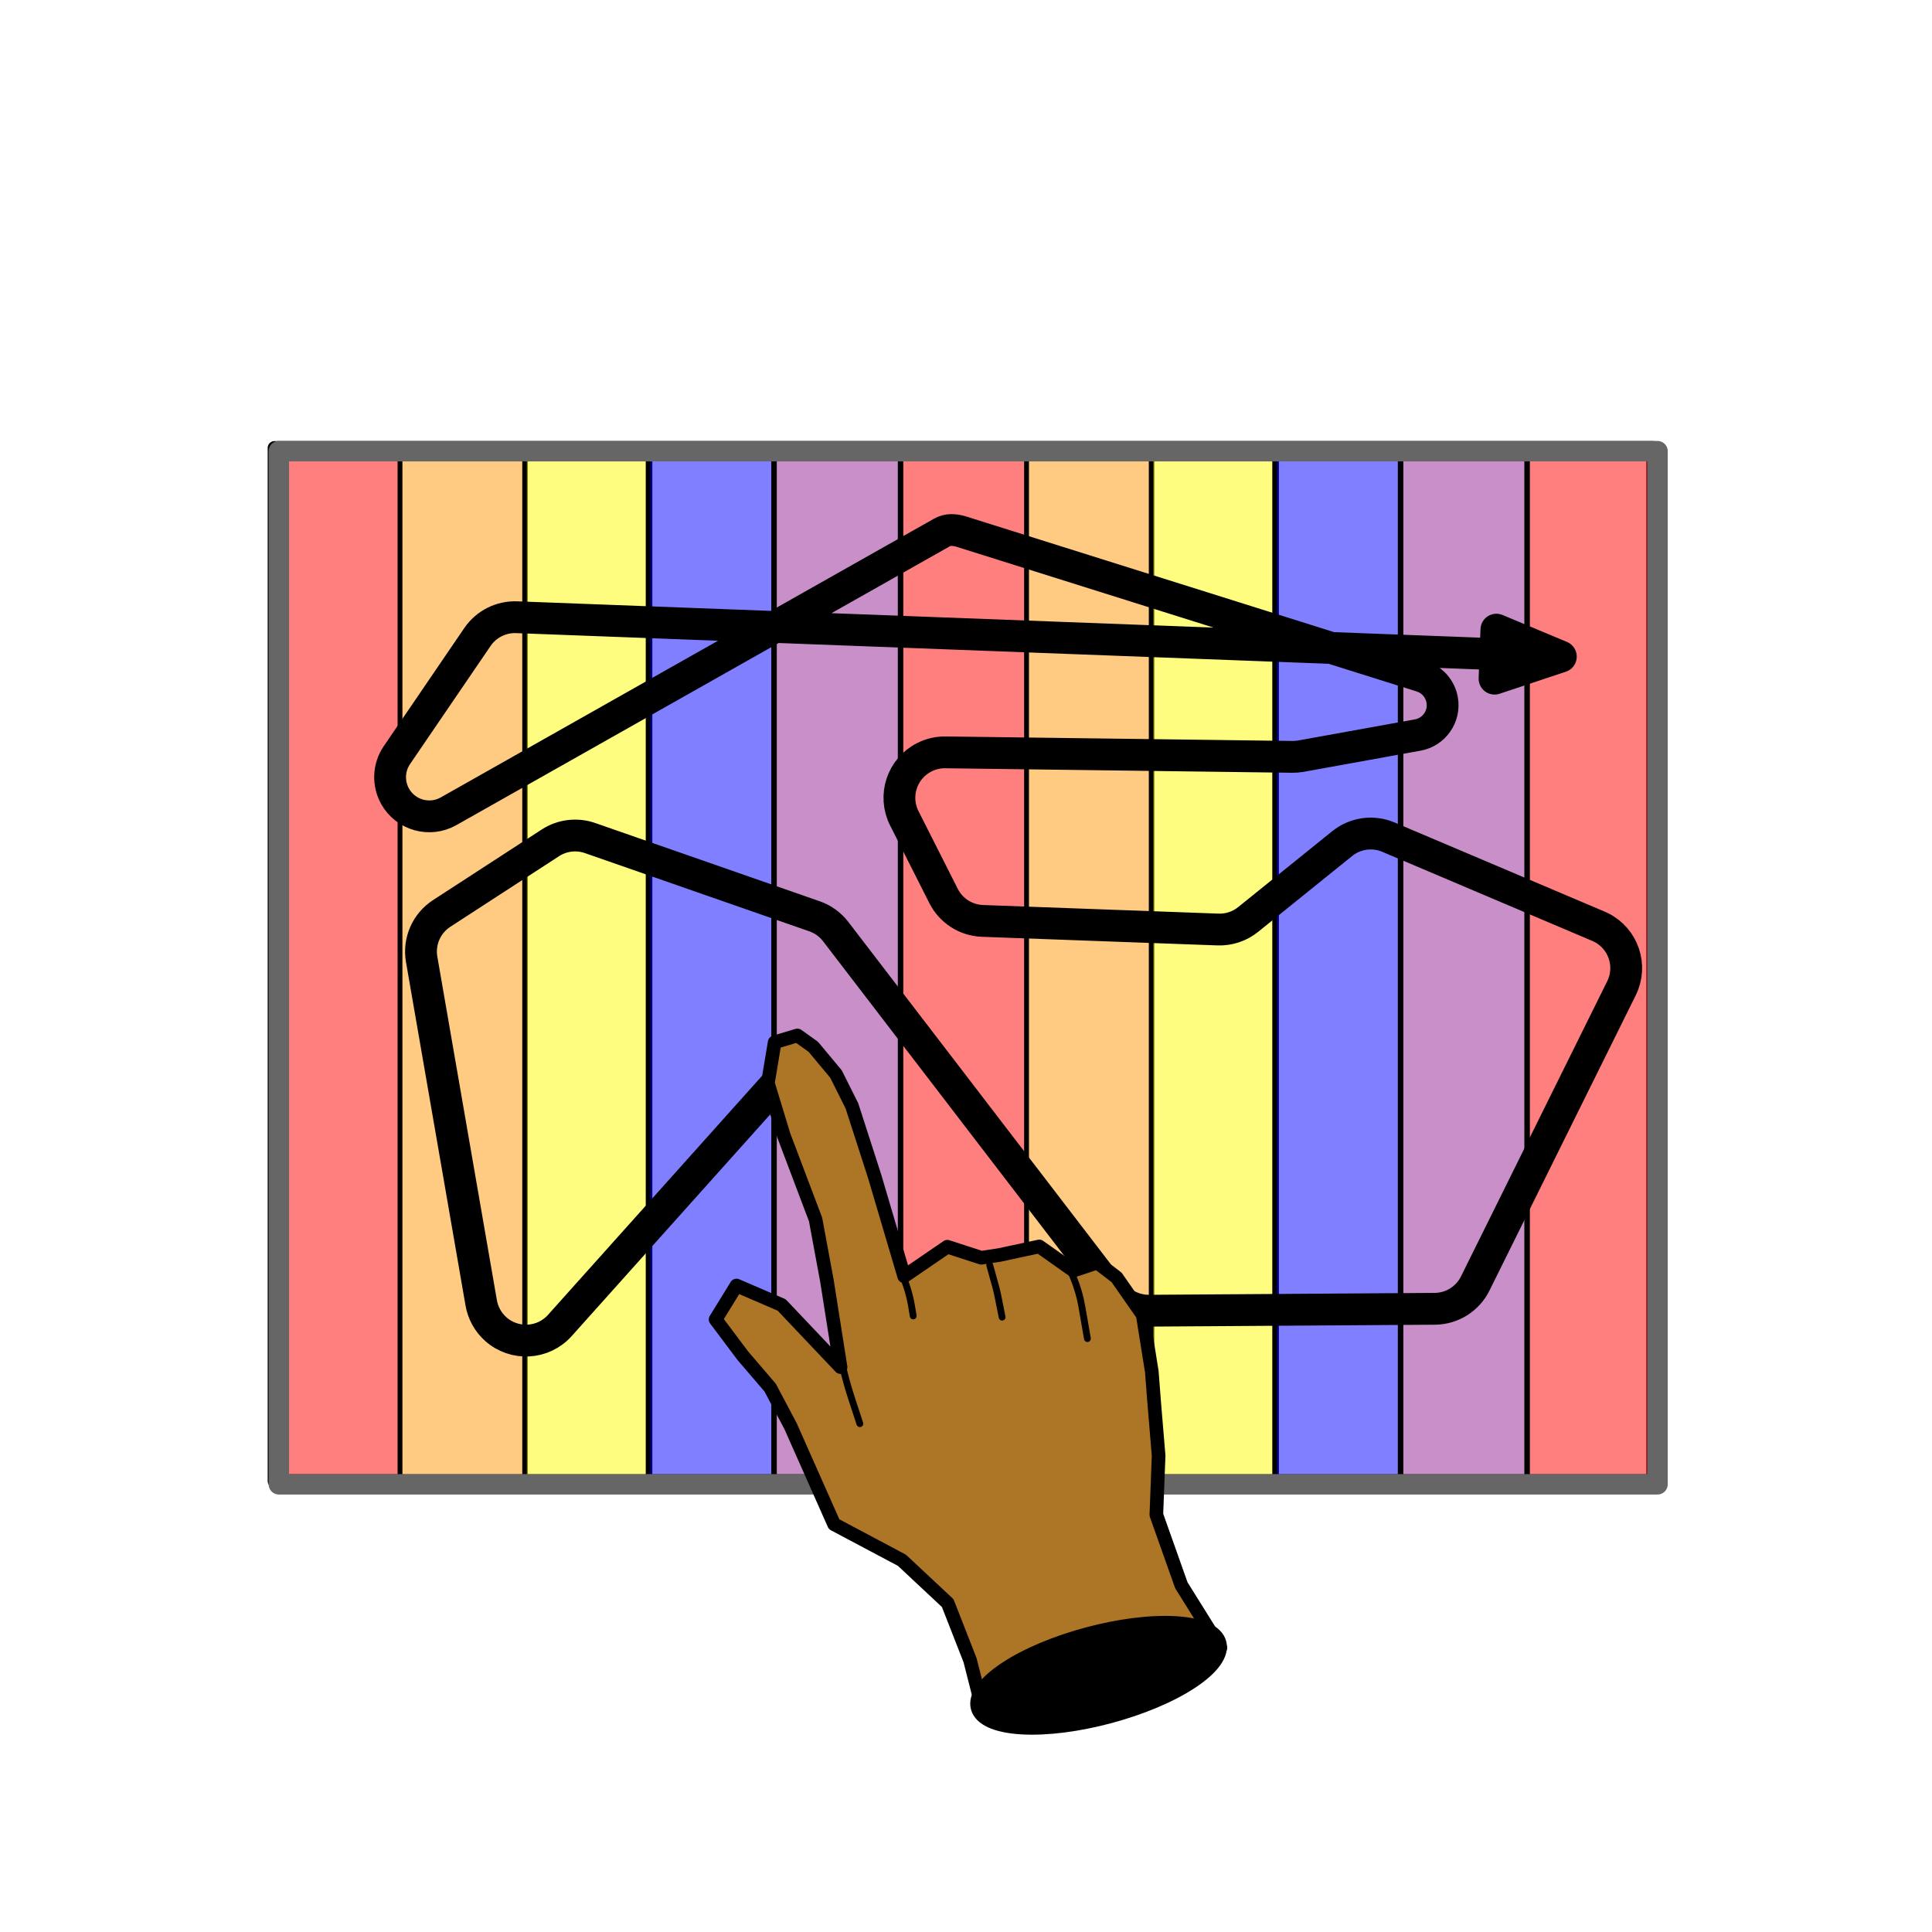 <?xml version="1.0" encoding="UTF-8" standalone="no"?>
<!DOCTYPE svg PUBLIC "-//W3C//DTD SVG 1.1//EN" "http://www.w3.org/Graphics/SVG/1.1/DTD/svg11.dtd">
<svg xmlns="http://www.w3.org/2000/svg" xmlns:xl="http://www.w3.org/1999/xlink" xmlns:dc="http://purl.org/dc/elements/1.1/" version="1.1" viewBox="0 0 850.394 850.394" width="850.394" height="850.394">
  <defs>
    <marker orient="auto" overflow="visible" markerUnits="strokeWidth" id="FilledArrow_Marker" stroke-linejoin="miter" stroke-miterlimit="10" viewBox="-1 -2 5 4" markerWidth="5" markerHeight="4" color="black">
      <g>
        <path d="M 2.057 0 L 0 -.771 L 0 .771 Z" fill="currentColor" stroke="currentColor" stroke-width="1"/>
      </g>
    </marker>
  </defs>
  <g id="solo" stroke-opacity="1" stroke-dasharray="none" fill="none" fill-opacity="1" stroke="none">
    <title>solo</title>
    <g id="Shared_1: Master layer">
      <title>Master layer</title>
      <g id="Graphic_10">
        <rect x="120.821" y="197.15" width="606.828" height="454.742" fill="white"/>
        <rect x="120.821" y="197.15" width="606.828" height="454.742" stroke="black" stroke-linecap="round" stroke-linejoin="round" stroke-width="6"/>
      </g>
      <g id="Graphic_9">
        <rect x="340.919" y="197.15" width="55.26" height="454.742" fill="#942092" fill-opacity=".5"/>
        <rect x="340.919" y="197.15" width="55.26" height="454.742" stroke="black" stroke-linecap="round" stroke-linejoin="round" stroke-width="2"/>
      </g>
      <g id="Graphic_5">
        <rect x="120.821" y="197.06" width="55.26" height="454.742" fill="red" fill-opacity=".502"/>
        <rect x="120.821" y="197.06" width="55.26" height="454.742" stroke="black" stroke-linecap="round" stroke-linejoin="round" stroke-width="2"/>
      </g>
      <g id="Graphic_4">
        <rect x="176.081" y="197.06" width="55.26" height="454.742" fill="#ff9300" fill-opacity=".496"/>
        <rect x="176.081" y="197.06" width="55.26" height="454.742" stroke="black" stroke-linecap="round" stroke-linejoin="round" stroke-width="2"/>
      </g>
      <g id="Graphic_3">
        <rect x="230.885" y="197.836" width="55.26" height="454.024" fill="#fffc00" fill-opacity=".5"/>
        <rect x="230.885" y="197.836" width="55.26" height="454.024" stroke="black" stroke-linecap="round" stroke-linejoin="round" stroke-width="2"/>
      </g>
      <g id="Graphic_2">
        <rect x="285.235" y="197.105" width="55.26" height="454.742" fill="blue" fill-opacity=".5"/>
        <rect x="285.235" y="197.105" width="55.26" height="454.742" stroke="black" stroke-linecap="round" stroke-linejoin="round" stroke-width="2"/>
      </g>
      <g id="Graphic_15">
        <rect x="616.701" y="197.207" width="55.26" height="454.742" fill="#942092" fill-opacity=".5"/>
        <rect x="616.701" y="197.207" width="55.26" height="454.742" stroke="black" stroke-linecap="round" stroke-linejoin="round" stroke-width="2"/>
      </g>
      <g id="Graphic_14">
        <rect x="396.603" y="197.118" width="55.26" height="454.742" fill="red" fill-opacity=".502"/>
        <rect x="396.603" y="197.118" width="55.26" height="454.742" stroke="black" stroke-linecap="round" stroke-linejoin="round" stroke-width="2"/>
      </g>
      <g id="Graphic_13">
        <rect x="451.863" y="197.118" width="55.26" height="454.742" fill="#ff9300" fill-opacity=".496"/>
        <rect x="451.863" y="197.118" width="55.26" height="454.742" stroke="black" stroke-linecap="round" stroke-linejoin="round" stroke-width="2"/>
      </g>
      <g id="Graphic_12">
        <rect x="506.666" y="197.836" width="55.26" height="454.082" fill="#fffc00" fill-opacity=".5"/>
        <rect x="506.666" y="197.836" width="55.26" height="454.082" stroke="black" stroke-linecap="round" stroke-linejoin="round" stroke-width="2"/>
      </g>
      <g id="Graphic_11">
        <rect x="561.017" y="197.163" width="55.26" height="454.742" fill="blue" fill-opacity=".5"/>
        <rect x="561.017" y="197.163" width="55.26" height="454.742" stroke="black" stroke-linecap="round" stroke-linejoin="round" stroke-width="2"/>
      </g>
      <g id="Graphic_16">
        <rect x="672.39" y="197.207" width="55.26" height="454.742" fill="red" fill-opacity=".502"/>
        <rect x="672.39" y="197.207" width="55.26" height="454.742" stroke="black" stroke-linecap="round" stroke-linejoin="round" stroke-width="2"/>
      </g>
      <g id="Graphic_17">
        <rect x="122.744" y="198.592" width="606.828" height="454.742" stroke="#666" stroke-linecap="round" stroke-linejoin="round" stroke-width="9"/>
      </g>
    </g>
    <g id="solo: Layer 2">
      <title>Layer 2</title>
      <g id="Line_31">
        <path d="M 340.495 478.37 L 246.42 583.425 C 239.052 591.654 226.407 592.351 218.179 584.983 C 214.826 581.98 212.583 577.934 211.815 573.499 L 185.597 422.254 C 184.23 414.367 187.697 406.424 194.41 402.065 L 242.253 370.993 C 247.438 367.625 253.89 366.845 259.729 368.88 L 358.547 403.326 C 362.232 404.611 365.461 406.945 367.835 410.042 L 489.786 569.093 C 493.6 574.066 499.524 576.965 505.791 576.923 L 631.54 576.087 C 639.094 576.037 645.976 571.735 649.329 564.966 L 713.714 435 C 718.617 425.102 714.568 413.104 704.671 408.2 C 704.32 408.026 703.964 407.863 703.603 407.71 L 611.142 368.485 C 604.347 365.602 596.517 366.696 590.773 371.33 L 549.39 404.717 C 545.638 407.744 540.919 409.314 536.102 409.138 L 432.443 405.35 C 425.166 405.084 418.608 400.883 415.324 394.384 L 398.037 360.177 C 393.055 350.318 397.008 338.288 406.866 333.306 C 409.742 331.853 412.925 331.116 416.147 331.158 L 568.851 333.142 C 570.132 333.158 571.411 333.052 572.671 332.824 L 624.022 323.535 C 631.274 322.223 636.09 315.28 634.778 308.028 C 633.895 303.148 630.38 299.161 625.649 297.673 L 422.998 233.955 C 421.611 233.519 420.166 233.297 418.712 233.297 L 418.712 233.297 C 417.273 233.297 415.86 233.669 414.608 234.376 L 197.432 357.094 C 189.141 361.779 178.623 358.856 173.938 350.566 C 170.708 344.849 171.005 337.795 174.704 332.37 L 210.141 280.395 C 214.018 274.71 220.544 271.417 227.42 271.676 L 658.246 287.934" marker-end="url(#FilledArrow_Marker)" stroke="black" stroke-linecap="round" stroke-linejoin="round" stroke-width="14"/>
      </g>
      <g id="Group_32">
        <g id="Graphic_38">
          <path d="M 340.983 458.761 L 337.983 476.761 L 344.983 499.761 L 358.983 536.761 L 363.983 563.761 L 369.983 601.761 L 344.049 574.393 L 324.176 565.839 L 314.983 580.761 L 326.983 596.761 L 338.983 610.761 L 347.983 627.761 L 367.137 670.917 L 396.983 686.761 L 417.153 705.632 L 426.983 730.761 L 432.928 754.148 L 503.044 746.464 L 537.16 725.293 L 519.983 697.761 L 508.983 666.761 L 509.983 640.761 L 507.983 616.761 L 506.983 603.761 L 502.983 578.761 L 491.483 562.261 L 482.983 555.761 L 472.483 559.261 L 457.439 548.637 L 439.941 552.4 L 431.94 553.619 L 416.983 548.761 L 397.983 561.761 L 384.983 517.761 L 374.983 486.761 L 367.983 472.761 L 357.983 460.761 L 350.983 455.761 Z" fill="#ad7526"/>
          <path d="M 340.983 458.761 L 337.983 476.761 L 344.983 499.761 L 358.983 536.761 L 363.983 563.761 L 369.983 601.761 L 344.049 574.393 L 324.176 565.839 L 314.983 580.761 L 326.983 596.761 L 338.983 610.761 L 347.983 627.761 L 367.137 670.917 L 396.983 686.761 L 417.153 705.632 L 426.983 730.761 L 432.928 754.148 L 503.044 746.464 L 537.16 725.293 L 519.983 697.761 L 508.983 666.761 L 509.983 640.761 L 507.983 616.761 L 506.983 603.761 L 502.983 578.761 L 491.483 562.261 L 482.983 555.761 L 472.483 559.261 L 457.439 548.637 L 439.941 552.4 L 431.94 553.619 L 416.983 548.761 L 397.983 561.761 L 384.983 517.761 L 374.983 486.761 L 367.983 472.761 L 357.983 460.761 L 350.983 455.761 Z" stroke="black" stroke-linecap="round" stroke-linejoin="round" stroke-width="6"/>
        </g>
        <g id="Line_37">
          <path d="M 368.255 586.145 L 368.255 586.145 C 369.485 596.091 371.677 605.894 374.798 615.417 L 378.477 626.64" stroke="black" stroke-linecap="round" stroke-linejoin="round" stroke-width="3"/>
        </g>
        <g id="Line_36">
          <path d="M 435.626 556.826 L 438.209 566.131 C 438.602 567.547 438.943 568.976 439.231 570.416 L 441.098 579.749" stroke="black" stroke-linecap="round" stroke-linejoin="round" stroke-width="3"/>
        </g>
        <g id="Line_35">
          <path d="M 396.983 560.761 L 397.076 560.974 C 399.062 565.52 400.477 570.296 401.288 575.191 L 401.957 579.23" stroke="black" stroke-linecap="round" stroke-linejoin="round" stroke-width="3"/>
        </g>
        <g id="Line_34">
          <path d="M 471.899 560.934 L 472.464 562.292 C 474.174 566.399 475.422 570.684 476.184 575.068 L 478.64 589.193" stroke="black" stroke-linecap="round" stroke-linejoin="round" stroke-width="3"/>
        </g>
        <g id="Graphic_33">
          <path d="M 517.527 714.895 C 539.989 716.277 542.989 727.472 524.227 739.901 C 505.465 752.329 472.045 761.284 449.583 759.901 C 427.12 758.519 424.12 747.324 442.882 734.895 C 461.645 722.467 495.064 713.512 517.527 714.895" fill="black"/>
          <path d="M 517.527 714.895 C 539.989 716.277 542.989 727.472 524.227 739.901 C 505.465 752.329 472.045 761.284 449.583 759.901 C 427.12 758.519 424.12 747.324 442.882 734.895 C 461.645 722.467 495.064 713.512 517.527 714.895" stroke="black" stroke-linecap="round" stroke-linejoin="round" stroke-width="7"/>
        </g>
      </g>
    </g>
  </g>
</svg>
